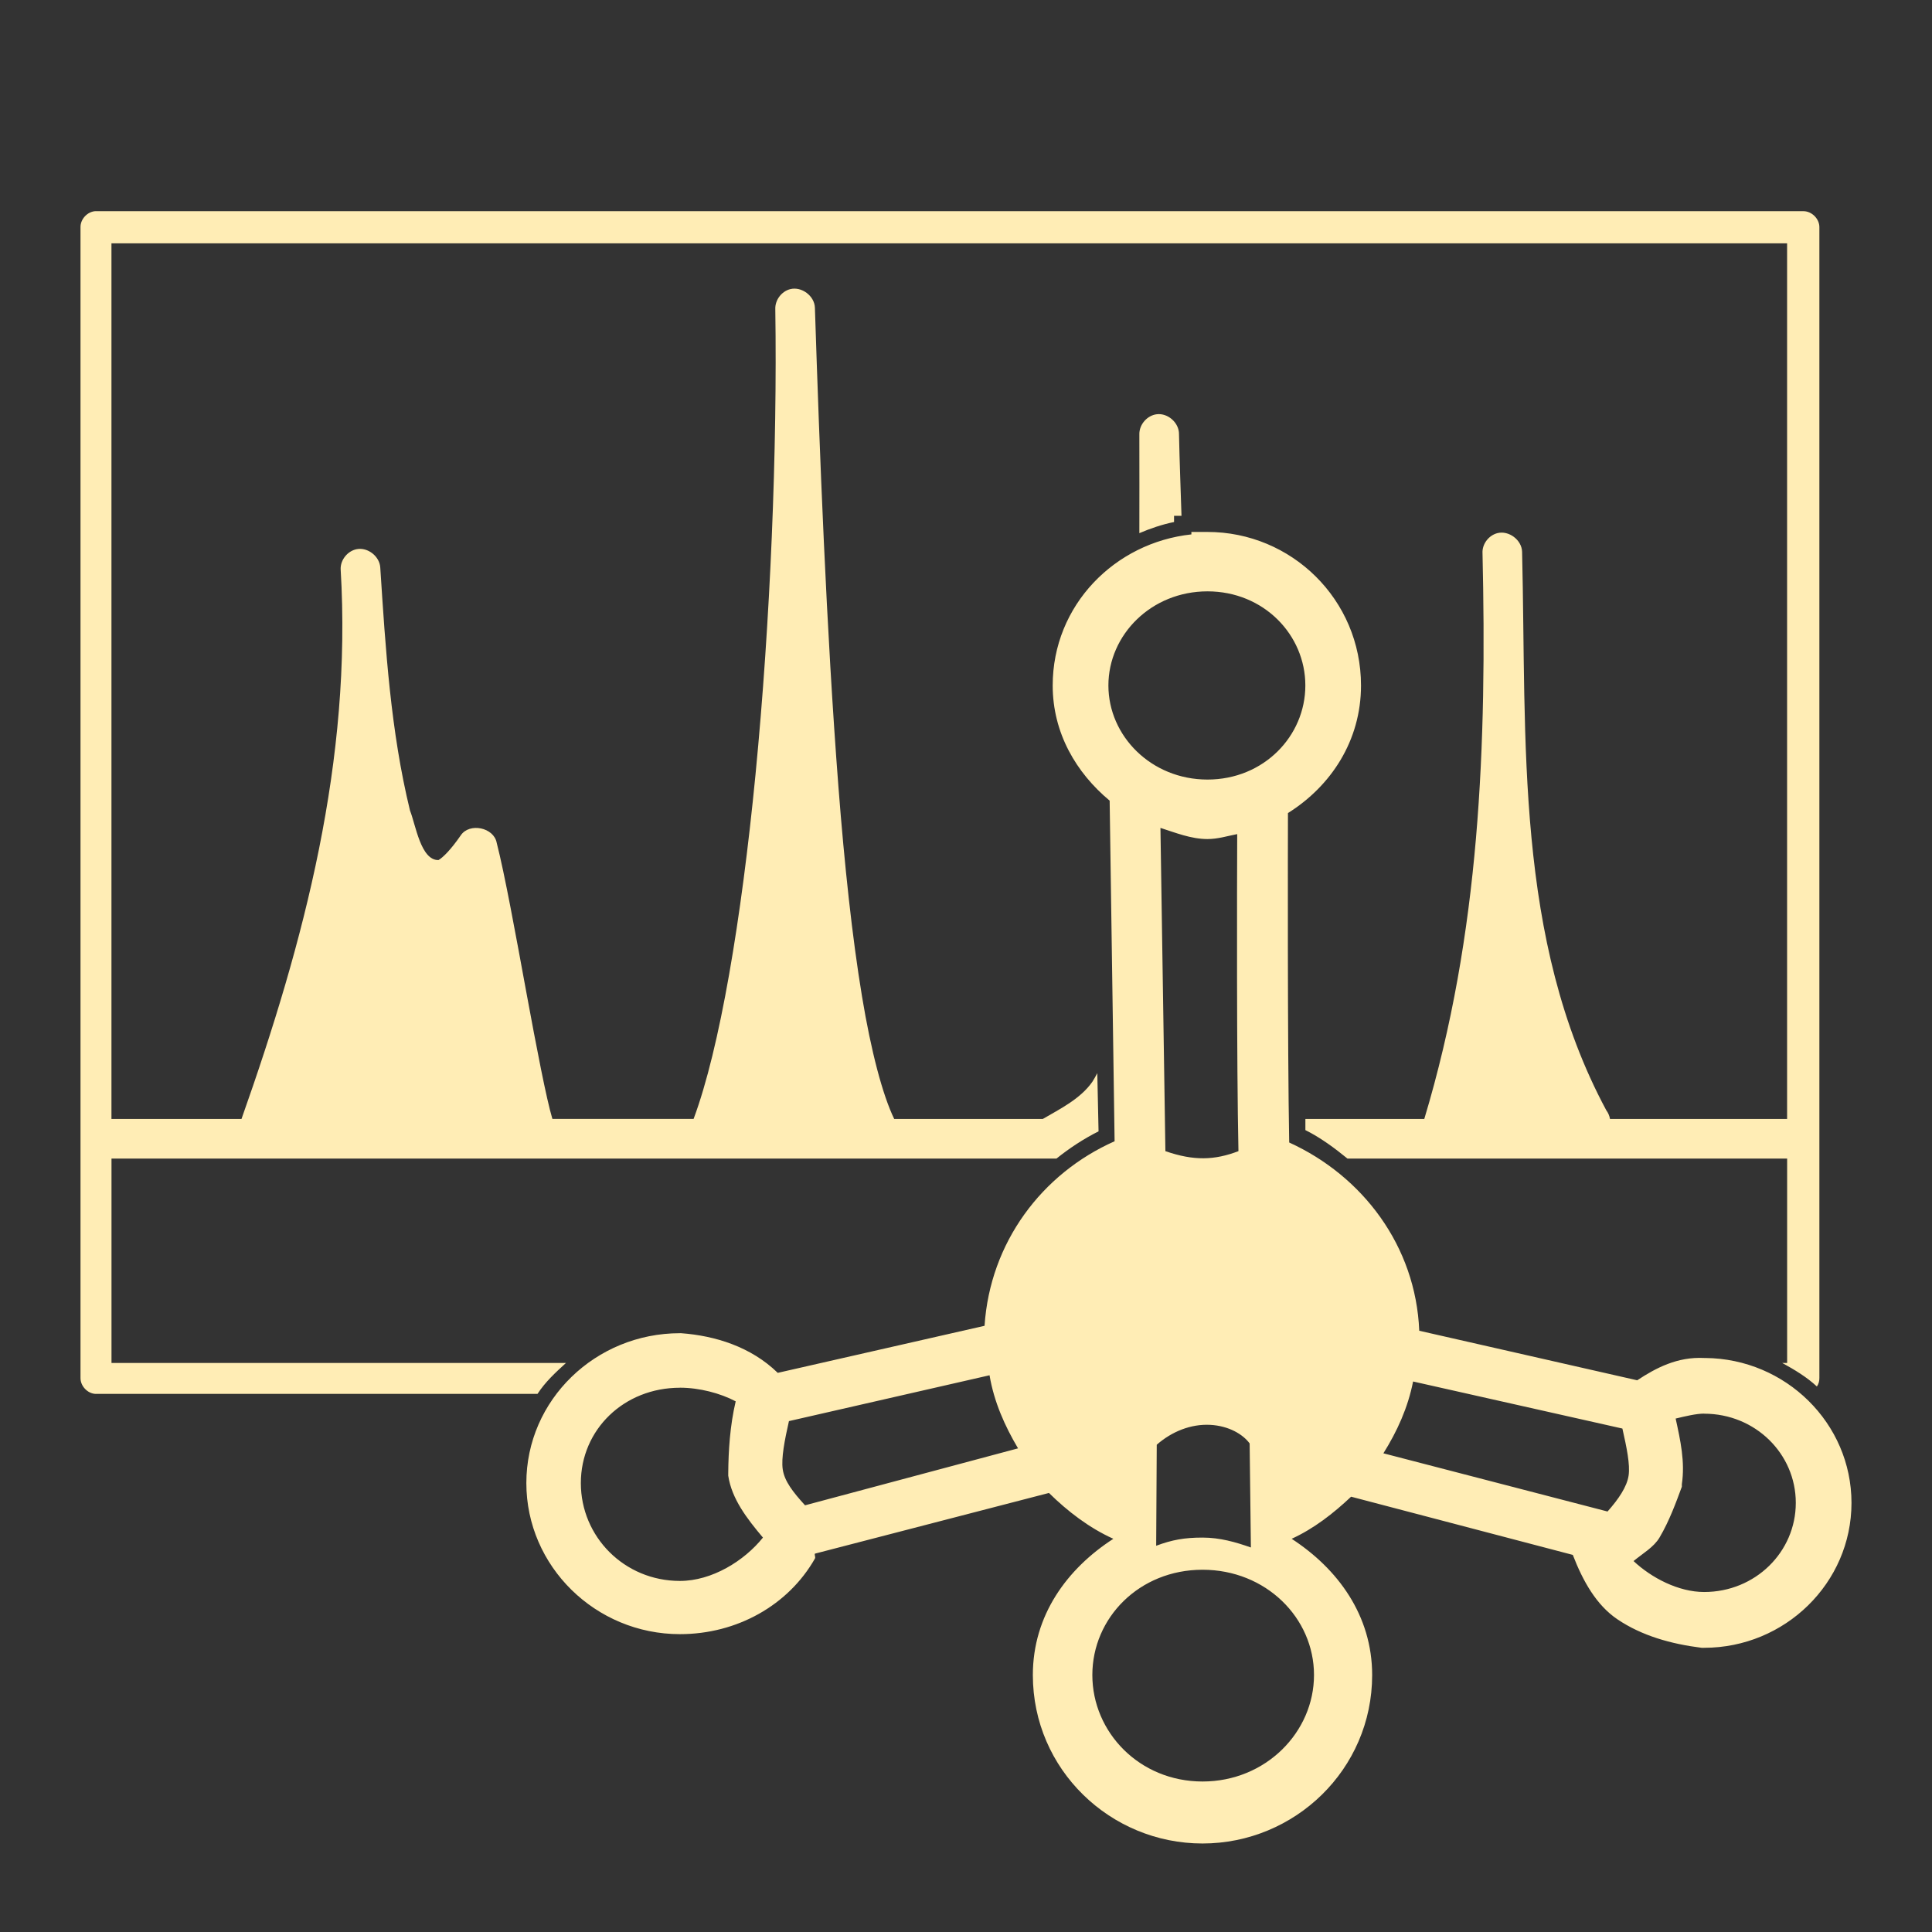 <svg xmlns="http://www.w3.org/2000/svg" width="48" height="48">
 <rect width="100%" height="100%" fill="#333333" stroke="none"/>
 <path d="m 2.369,5.246 c -0.2,0.013 -0.373,0.2 -0.369,0.4 l 0,28.585 c -0.004,0.2 0.169,0.388 0.369,0.4 l 10.985,0 c 0.193,-0.297 0.447,-0.531 0.708,-0.769 l -11.292,0 0,-5.077 23.477,0 c 0.32,-0.257 0.673,-0.49 1.046,-0.677 l -0.031,-1.446 c -0.038,0.075 -0.085,0.154 -0.123,0.215 -0.297,0.426 -0.813,0.679 -1.231,0.923 l -3.692,0 c -0.288,-0.595 -0.574,-1.678 -0.8,-3.046 -0.244,-1.473 -0.434,-3.253 -0.585,-5.2 -0.301,-3.894 -0.47,-8.36 -0.585,-11.908 -0.009,-0.294 -0.33,-0.535 -0.615,-0.462 -0.215,0.055 -0.376,0.271 -0.369,0.492 0.051,3.473 -0.119,7.737 -0.492,11.569 -0.35,3.593 -0.886,6.806 -1.538,8.554 l -3.508,0 c -0.15,-0.499 -0.395,-1.776 -0.646,-3.138 -0.267,-1.452 -0.538,-2.943 -0.738,-3.723 -0.071,-0.381 -0.676,-0.506 -0.892,-0.185 -0.241,0.35 -0.441,0.551 -0.554,0.615 -0.441,0.01 -0.566,-0.875 -0.708,-1.231 -0.481,-1.974 -0.607,-4.01 -0.738,-6.031 -0.013,-0.281 -0.308,-0.515 -0.585,-0.462 -0.226,0.043 -0.404,0.263 -0.4,0.492 C 8.748,18.89 7.566,23.376 6,27.8 l -3.231,0 0,-21.754 41.631,0 0,21.754 -4.4,0 c -0.013,-0.078 -0.045,-0.152 -0.092,-0.215 -2.284,-4.252 -1.977,-9.195 -2.092,-13.877 -0.009,-0.294 -0.33,-0.535 -0.615,-0.462 -0.205,0.053 -0.363,0.25 -0.369,0.462 0.11,4.795 -0.06,9.49 -1.446,14.092 l -2.954,0 c 0.001,0.093 -0.001,0.189 0,0.277 0.382,0.191 0.721,0.443 1.046,0.708 l 10.923,0 0,5.077 -0.123,0 c 0.303,0.166 0.612,0.351 0.862,0.585 0.045,-0.064 0.063,-0.137 0.062,-0.215 l 0,-28.585 c 0.003,-0.21 -0.19,-0.403 -0.4,-0.4 l -42.431,0 z M 28.738,10.292 c -0.237,0.029 -0.433,0.254 -0.431,0.492 -4.92e-4,0.911 0.004,1.643 0,2.462 0.272,-0.117 0.567,-0.216 0.862,-0.277 l 0,-0.154 0.185,0 c -0.02,-0.683 -0.047,-1.285 -0.062,-2.031 0.002,-0.28 -0.276,-0.527 -0.554,-0.492 z m 0.862,2.923 0,0.062 c -1.902,0.203 -3.446,1.759 -3.446,3.754 0,1.18 0.583,2.168 1.415,2.861 l 0.123,8.462 c -1.81,0.803 -3.095,2.518 -3.231,4.585 l -5.138,1.169 c -0.67,-0.652 -1.559,-0.922 -2.4,-0.985 l -0.031,0 c -2.092,0 -3.815,1.653 -3.815,3.723 0,2.07 1.72,3.754 3.815,3.754 1.418,0 2.694,-0.718 3.354,-1.877 0.022,-0.037 -0.014,-0.084 0,-0.123 l 5.815,-1.508 c 0.464,0.457 1.002,0.87 1.6,1.139 -1.148,0.742 -2,1.899 -2,3.385 0,2.348 1.925,4.185 4.215,4.185 2.291,0 4.215,-1.839 4.215,-4.185 0,-1.483 -0.855,-2.641 -2,-3.385 0.551,-0.252 1.037,-0.631 1.477,-1.046 l 5.508,1.446 c 0.253,0.655 0.586,1.247 1.108,1.6 0.604,0.408 1.331,0.613 2.092,0.708 l 0.031,0 0.031,0 c 2.01,0 3.662,-1.611 3.662,-3.6 0,-1.978 -1.635,-3.583 -3.631,-3.6 -0.011,-1e-4 -0.02,0 -0.031,0 -0.661,-0.034 -1.195,0.245 -1.662,0.554 l -5.415,-1.231 c -0.086,-2.106 -1.406,-3.845 -3.231,-4.677 -0.044,-2.4 -0.033,-7.515 -0.031,-8.185 1.069,-0.669 1.815,-1.799 1.815,-3.169 0,-2.136 -1.728,-3.815 -3.815,-3.815 l -0.4,0 z m 0.4,1.477 c 1.396,0 2.431,1.08 2.431,2.338 0,1.259 -1.035,2.338 -2.431,2.338 -1.396,0 -2.462,-1.08 -2.462,-2.338 0,-1.259 1.066,-2.338 2.462,-2.338 z M 28.831,20.569 c 0.375,0.119 0.758,0.277 1.169,0.277 0.258,0 0.49,-0.075 0.738,-0.123 -0.005,1.204 -0.016,5.69 0.031,7.877 -0.597,0.228 -1.11,0.244 -1.815,0 l -0.123,-8.031 z m -4.246,13.6 c 0.112,0.662 0.378,1.258 0.708,1.815 l -5.292,1.415 c -0.299,-0.328 -0.51,-0.597 -0.554,-0.892 -0.041,-0.276 0.047,-0.727 0.154,-1.2 l 4.985,-1.139 z m 10.523,0.154 5.2,1.169 c 0.106,0.471 0.195,0.894 0.154,1.169 -0.042,0.278 -0.247,0.581 -0.523,0.892 l -5.569,-1.446 c 0.342,-0.546 0.609,-1.132 0.738,-1.785 z m -18.215,0.154 c 0.484,0 1.005,0.138 1.385,0.339 -0.143,0.609 -0.18,1.226 -0.185,1.785 l 0,0.031 0,0.031 c 0.085,0.571 0.46,1.062 0.862,1.538 -0.463,0.578 -1.266,1.077 -2.062,1.077 -1.384,0 -2.462,-1.099 -2.462,-2.431 0,-1.332 1.074,-2.369 2.462,-2.369 z m 25.446,0.646 c 1.271,0 2.277,0.996 2.277,2.215 0,1.22 -1.006,2.215 -2.277,2.215 -0.639,0 -1.311,-0.353 -1.754,-0.769 0.228,-0.189 0.504,-0.344 0.646,-0.585 0.242,-0.409 0.412,-0.876 0.554,-1.262 l 0,-0.031 0,-0.031 c 0.083,-0.556 -0.036,-1.092 -0.154,-1.631 0.239,-0.058 0.514,-0.123 0.708,-0.123 z m -12.277,0.277 c 0.472,0.024 0.82,0.238 0.985,0.462 l 0.031,2.585 c -0.379,-0.134 -0.771,-0.246 -1.2,-0.246 -0.451,0 -0.759,0.056 -1.153,0.203 l 0.014,-2.51 C 29.12,35.56 29.593,35.377 30.062,35.4 z m -0.185,3.6 c 1.572,0 2.769,1.194 2.769,2.615 0,1.421 -1.2,2.646 -2.769,2.646 -1.57,0 -2.738,-1.225 -2.738,-2.646 0,-1.421 1.167,-2.615 2.738,-2.615 z" fill="#ffedb5"/>
</svg>
